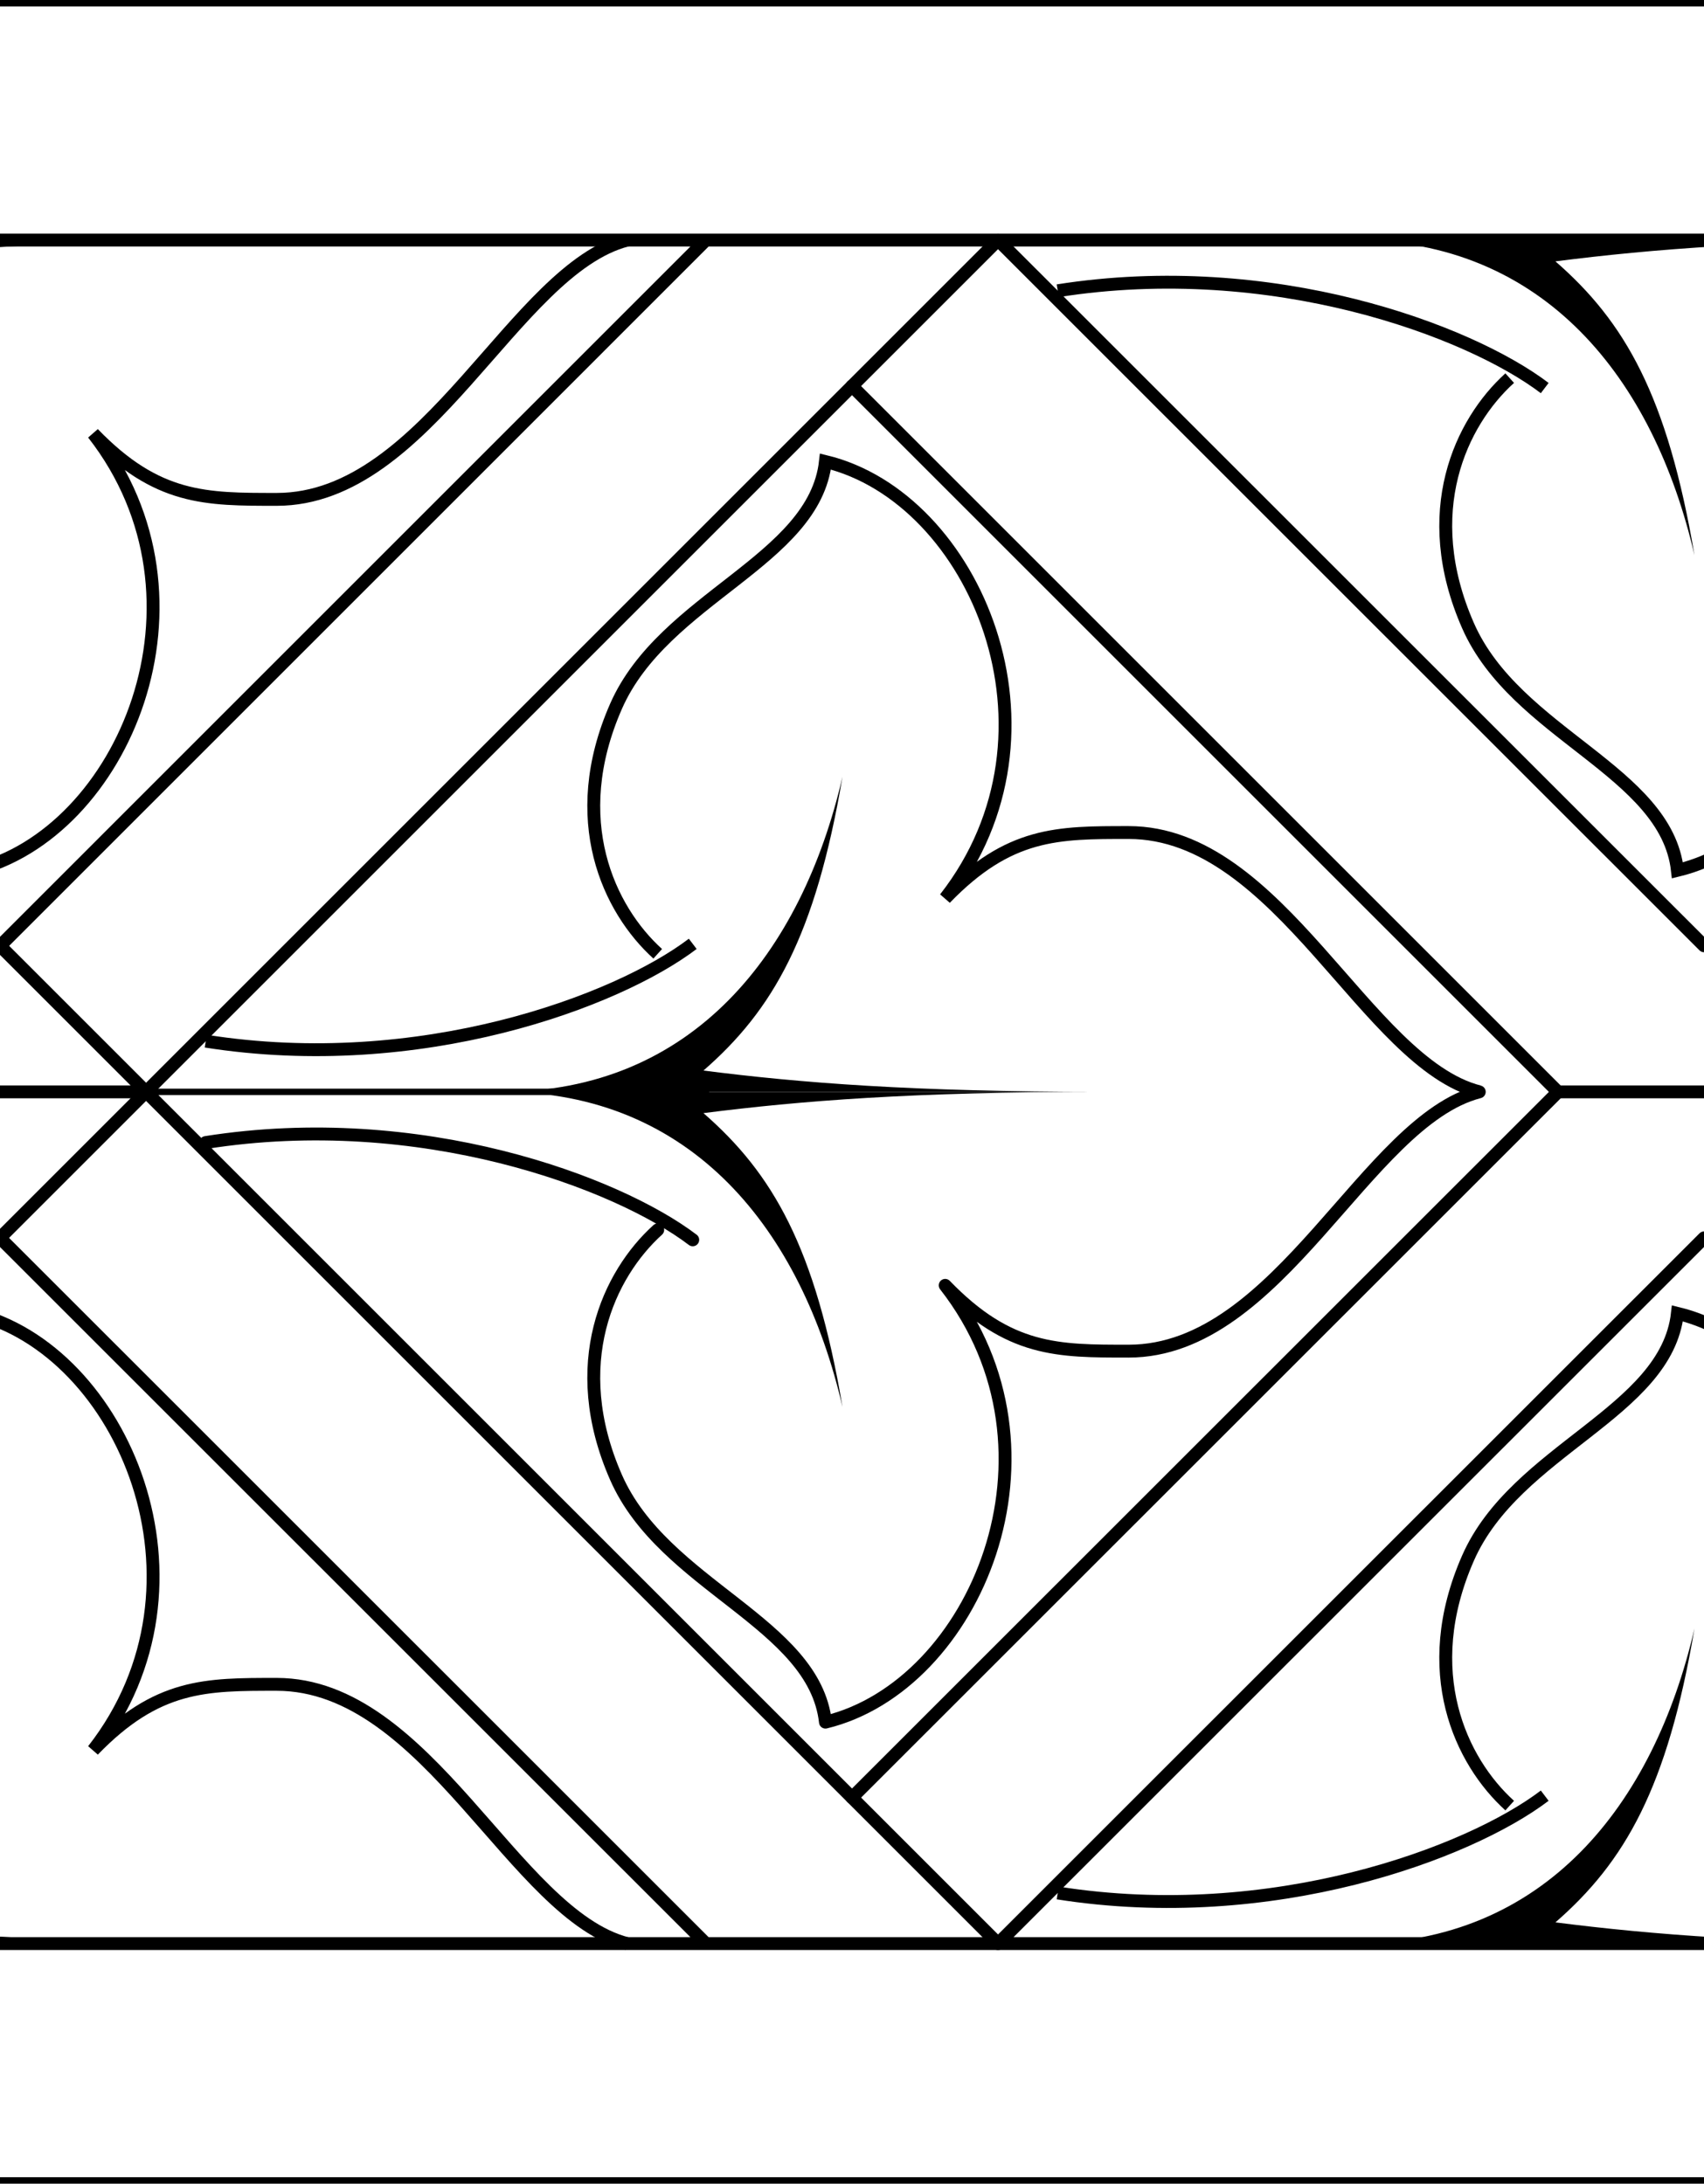 <svg xmlns="http://www.w3.org/2000/svg" xmlns:xlink="http://www.w3.org/1999/xlink" width="125.059" height="160.302" viewBox="0 0 33.089 42.413"><use xlink:href="#a" transform="matrix(1 0 0 -1 -16.544 58.958)"/><use xlink:href="#a" transform="matrix(1 0 0 -1 16.544 58.958)"/><use xlink:href="#a" transform="translate(-16.544 -16.544)"/><use xlink:href="#a" transform="translate(16.544 -16.544)"/><use xlink:href="#a" transform="matrix(1 0 0 -1 0 42.413)"/><g stroke-linecap="round" stroke-linejoin="round"><g id="a"><path d="M28.725 21.207c-2.197.565-3.87 5.036-6.808 5.036-1.378 0-2.32.008-3.563-1.278 2.517 3.22.582 7.78-2.325 8.484-.216-1.93-3.142-2.647-4.067-4.755-.968-2.206-.138-3.948.81-4.806m.68.193c-1.47-1.117-5.294-2.547-9.457-1.89" fill="none" stroke="#000" stroke-width=".25"/><path d="M9.744 21.207c3.703 0 5.823 2.694 6.616 6.12-.526-3.097-1.352-4.533-2.7-5.707 1.884-.24 4.06-.413 7.7-.413" fill="#000" stroke-width=".33"/></g><path d="M2.836 21.207h10.872" fill="none" stroke="#000" stroke-width=".125"/></g><path d="M30.253 21.207h2.836M2.836 21.207H0" fill="none" stroke="#000" stroke-width=".25" stroke-linecap="round" stroke-linejoin="round"/><g fill="none" stroke="#000" stroke-width=".25" stroke-linecap="round" stroke-linejoin="round"><path d="M0 0h33.09M0 42.413h33.09M16.544 7.498l13.71 13.71-13.71 13.707"/><path d="M0 24.043l19.38-19.38L33.09 18.37M19.38 37.75L0 18.37"/><path d="M33.09 24.043L19.38 37.75m-5.672 0L0 24.044m0-5.672L13.708 4.663M0 4.662h33.09M0 37.75h33.09"/></g></svg>